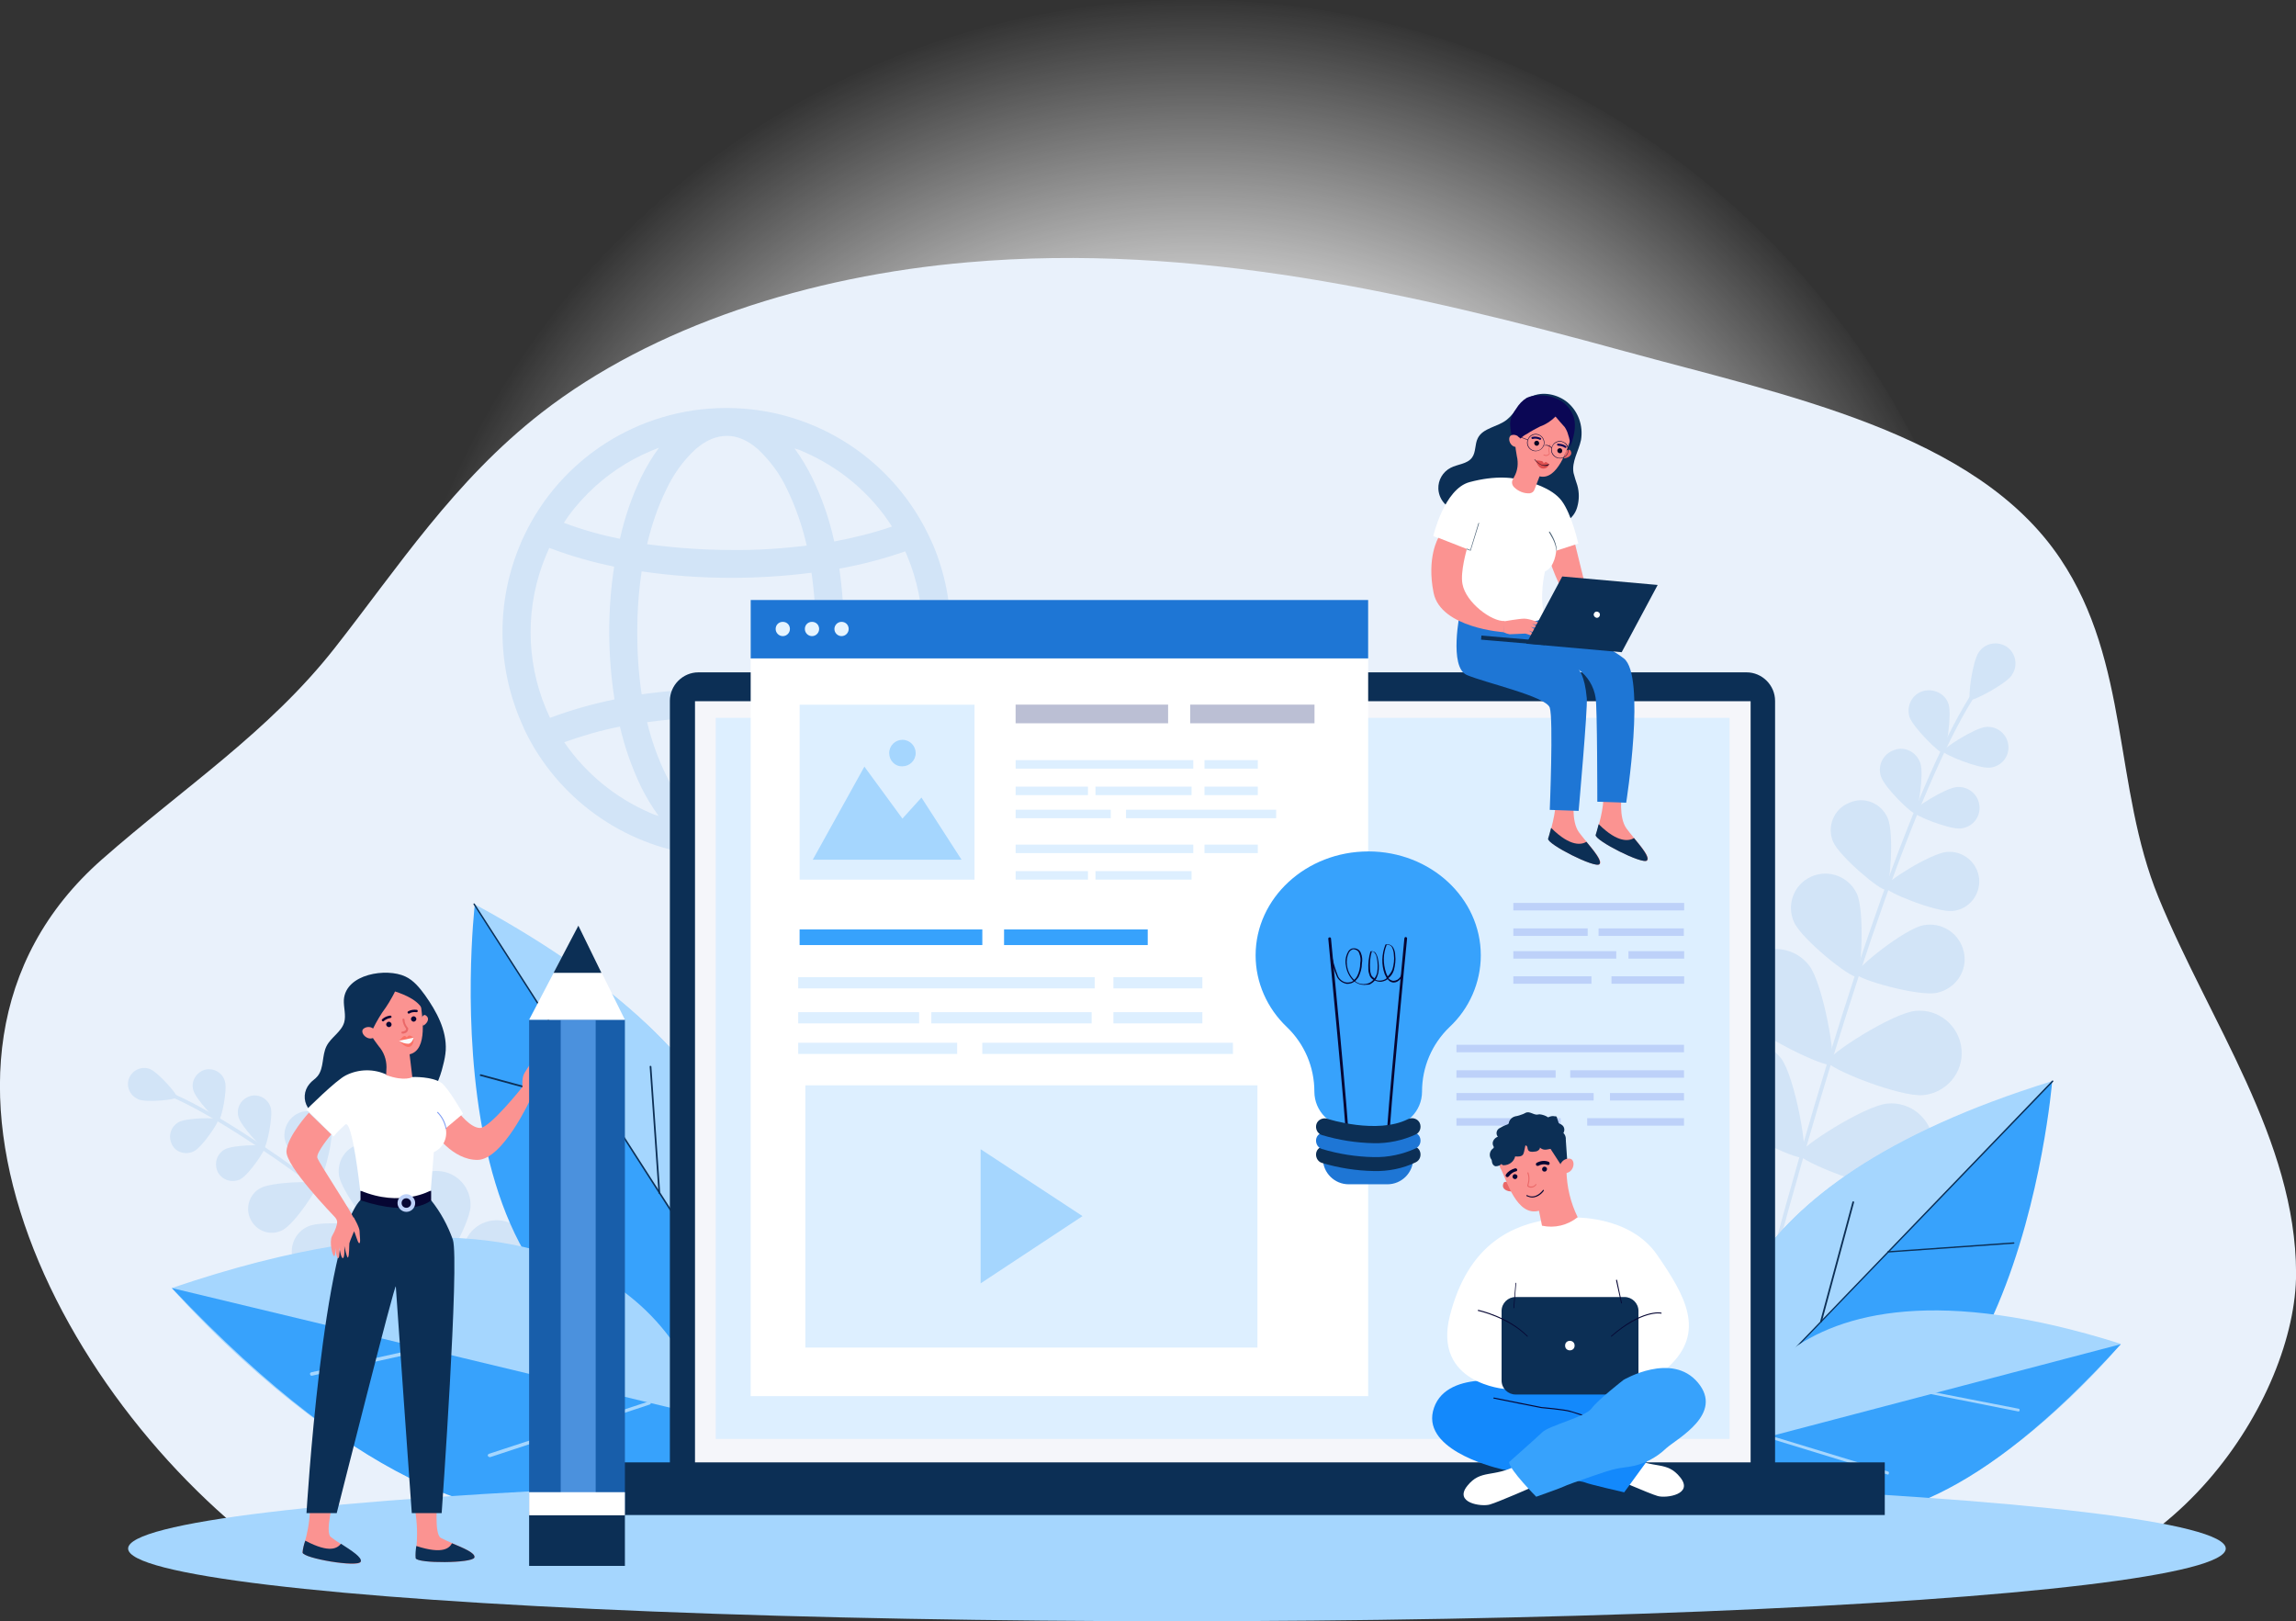 <?xml version="1.0" encoding="utf-8"?>
<!-- Generator: Adobe Illustrator 26.5.1, SVG Export Plug-In . SVG Version: 6.00 Build 0)  -->
<svg version="1.1" id="圖層_1" xmlns="http://www.w3.org/2000/svg" xmlns:xlink="http://www.w3.org/1999/xlink" x="0px" y="0px"
	 viewBox="0 0 676 477.3" style="enable-background:new 0 0 676 477.3;" xml:space="preserve">
<rect x="0" y="0" width="676" height="477.3" fill="#333333" stroke="none"/>
<style type="text/css">
	.st0{fill:url(#light_00000171720876218916223100000008856832088764660115_);}
	.st1{fill:#E9F1FB;}
	.st2{fill:#D2E4F7;}
	.st3{fill:#37A2FC;}
	.st4{fill:#A5D6FE;}
	.st5{fill:#0C2F55;}
	.st6{fill:#F5F6FA;}
	.st7{fill:#DDEFFF;}
	.st8{fill:#FB9391;}
	.st9{fill:#060633;}
	.st10{fill:#FFFFFF;}
	.st11{fill:#FA7267;}
	.st12{fill:#EA6868;}
	.st13{fill:#FAFAFC;}
	.st14{fill:#7C9AF2;}
	.st15{fill:#BDD1F9;}
	.st16{fill:#1E76D5;}
	.st17{fill:#485F73;}
	.st18{fill:#0B0755;}
	.st19{fill:#050521;}
	.st20{fill:#DD4E4E;}
	.st21{fill:#185EAA;}
	.st22{fill:#4B91DD;}
	.st23{fill:#E6F4FF;}
	.st24{fill:#BBBFD4;}
	.st25{fill:#1389FC;}
</style>
<g id="pic_login" transform="translate(-367.119 -220)">
	
		<radialGradient id="light_00000050662979750408514100000012125352063696372613_" cx="814.57" cy="1.263" r="0.5" gradientTransform="matrix(477 0 0 477 -387831.5 -143.999)" gradientUnits="userSpaceOnUse">
		<stop  offset="0" style="stop-color:#FFFFFF"/>
		<stop  offset="0.515" style="stop-color:#FFFFFF"/>
		<stop  offset="1" style="stop-color:#FFFFFF;stop-opacity:0"/>
	</radialGradient>
	
		<circle id="light" style="fill:url(#light_00000050662979750408514100000012125352063696372613_);" cx="718.5" cy="458.5" r="238.5"/>
	<g id="shutterstock_1768400198" transform="translate(215.841 119.425)">
		<path id="Path_10177" class="st1" d="M730.8,569.6c59.4,1,96.6-57.9,96.5-94.2c-0.1-39.2-25.5-74-40.5-110.6
			c-13.3-32.4-8.4-69.1-28.9-99.7C733,227.9,677,217,629.3,203.9c-61.6-16.9-126.5-31.9-193-26.1c-46.8,4-92.8,18.8-125.6,44.3
			c-25.8,20.1-42.2,45.5-60.9,69.3c-19.4,24.7-44.4,41-68.5,62.2c-67.6,59.5-9.3,166.6,58.6,210.7
			C239.9,564.4,730.6,569.6,730.8,569.6L730.8,569.6z"/>
		<g id="Group_62335" transform="translate(638.09 290.098)">
			<path id="Path_10178" class="st2" d="M35.2,181.6L35.2,181.6c-0.4-0.1-0.6-0.4-0.5-0.7l0,0C57.4,97,78.6,37.7,94.2,13.9
				c0.3-0.5,0.6-0.9,0.7-1.1c0.1-0.3,0.5-0.4,0.8-0.3c0.3,0.1,0.4,0.5,0.3,0.8c-0.2,0.4-0.5,0.8-0.8,1.2
				C79.6,38.3,58.5,97.4,35.8,181.1C35.7,181.4,35.4,181.6,35.2,181.6L35.2,181.6z"/>
			<path id="Path_10179" class="st2" d="M105.5,9.3C103.6,12,94,17,93.3,16.5c-0.8-0.5,0.6-11.3,2.5-14c1.8-2.7,5.5-3.4,8.2-1.6
				s3.4,5.5,1.6,8.2C105.5,9.2,105.5,9.2,105.5,9.3L105.5,9.3z"/>
			<path id="Path_10180" class="st2" d="M86.9,17.8c1,3.2-0.7,14.1-1.6,14.4c-0.9,0.3-8.8-7.5-9.9-10.6c-1-3.2,0.7-6.6,3.8-7.6
				S85.9,14.6,86.9,17.8z"/>
			<path id="Path_10181" class="st2" d="M99,36.5c-3.3,0.3-13.6-3.9-13.7-4.8s9.3-6.9,12.6-7.2c3.3-0.3,6.3,2.1,6.6,5.5
				C104.8,33.3,102.4,36.2,99,36.5L99,36.5z"/>
			<path id="Path_10182" class="st2" d="M59.9,73.6c2.3,5.1,1.4,23.7-0.1,24.4S43.7,87.1,41.4,82s-0.1-11.1,5-13.4
				S57.5,68.5,59.9,73.6L59.9,73.6L59.9,73.6z"/>
			<path id="Path_10183" class="st2" d="M83.4,102.8c-5.5,1.1-23.4-4-23.7-5.6S73.9,84,79.4,82.9s10.8,2.4,12,7.9
				S89,101.6,83.4,102.8C83.5,102.8,83.5,102.8,83.4,102.8L83.4,102.8z"/>
			<path id="Path_10184" class="st2" d="M45.9,94.8c4.1,5.5,8,27.9,6.5,29.1s-22.1-8.7-26.3-14.1c-4.1-5.5-3.1-13.3,2.4-17.4
				S41.7,89.3,45.9,94.8L45.9,94.8L45.9,94.8z"/>
			<path id="Path_10185" class="st2" d="M79.5,132.9c-6.8,0.7-28-7.8-28.2-9.8s19-14.3,25.8-15c6.8-0.7,12.9,4.3,13.6,11.2
				S86.3,132.2,79.5,132.9L79.5,132.9z"/>
			<path id="Path_10186" class="st2" d="M37.6,122.1c4.1,5.5,8,27.9,6.5,29.1s-22.1-8.7-26.3-14.1c-4.1-5.5-3.1-13.3,2.4-17.4
				S33.4,116.7,37.6,122.1L37.6,122.1z"/>
			<path id="Path_10187" class="st2" d="M71.2,160.2c-6.8,0.7-28-7.8-28.2-9.8s19-14.3,25.8-15s12.9,4.3,13.6,11.2
				S78,159.5,71.2,160.2L71.2,160.2L71.2,160.2z"/>
			<path id="Path_10188" class="st2" d="M18.7,156.7c5.9,3.5,18.1,22.8,17.1,24.5s-23.8,0.4-29.7-3c-5.9-3.5-7.9-11.1-4.4-17
				S12.8,153.2,18.7,156.7z"/>
			<path id="Path_10189" class="st2" d="M63.9,187.2c-6.7,1.5-28.8-4.2-29.2-6.2s17-16.6,23.7-18.1s13.3,2.7,14.8,9.4
				S70.6,185.7,63.9,187.2L63.9,187.2z"/>
			<path id="Path_10190" class="st2" d="M78.6,35.2c1.1,3.2-0.7,14.4-1.6,14.7s-9-7.6-10-10.8c-1.1-3.2,0.6-6.7,3.9-7.8
				C74,30.1,77.5,31.9,78.6,35.2C78.6,35.1,78.6,35.1,78.6,35.2z"/>
			<path id="Path_10191" class="st2" d="M90.4,54.4c-3.4,0.3-13.8-3.9-13.9-4.9s9.4-7,12.8-7.3s6.4,2.2,6.7,5.6
				C96.3,51.2,93.8,54.1,90.4,54.4L90.4,54.4L90.4,54.4z"/>
			<path id="Path_10192" class="st2" d="M69,51.4c1.9,4.4,0.7,20.4-0.6,21s-13.6-9.7-15.5-14.1s0.2-9.6,4.6-11.4
				C62,44.8,67.1,46.9,69,51.4L69,51.4z"/>
			<path id="Path_10193" class="st2" d="M88,78.7c-4.8,0.4-19.6-5.6-19.8-7s13.4-10,18.2-10.4c4.8-0.4,9,3.1,9.5,7.9
				C96.3,74,92.8,78.3,88,78.7L88,78.7z"/>
		</g>
		<g id="Group_62336" transform="translate(189.003 415.057)">
			<path id="Path_10194" class="st2" d="M126.7,92.6c0.2-0.2,0.3-0.5,0.1-0.7c0,0,0,0-0.1-0.1C74.2,46.2,33.6,16.1,12.5,7.2
				c-0.5-0.2-0.8-0.3-1-0.4S11,6.7,10.8,7S10.7,7.5,11,7.7s0.7,0.3,1.1,0.5c21,8.9,61.5,38.9,114,84.5
				C126.3,92.8,126.6,92.8,126.7,92.6z"/>
			<path id="Path_10195" class="st2" d="M3,9.2c2.4,1,11.1,0.1,11.4-0.6S8.9,1.3,6.5,0.3S1.3,0.5,0.3,2.9s0.2,5.2,2.6,6.2
				C2.9,9.1,3,9.1,3,9.2L3,9.2z"/>
			<path id="Path_10196" class="st2" d="M19.2,6.5c0.7,2.6,6.8,9.1,7.5,8.9s2.6-8.9,1.8-11.5c-0.7-2.6-3.4-4.1-6-3.4
				C20,1.3,18.4,4,19.2,6.5L19.2,6.5z"/>
			<path id="Path_10197" class="st2" d="M19.5,24.4c2.4-1.3,7.4-8.7,7-9.3s-9.3-0.5-11.6,0.8c-2.4,1.3-3.2,4.2-2,6.6
				S17.1,25.7,19.5,24.4C19.4,24.5,19.5,24.5,19.5,24.4L19.5,24.4z"/>
			<path id="Path_10198" class="st2" d="M62.1,31.7c0.7,4.4,9.7,16.4,10.9,16.2s5.9-14.4,5.1-18.9c-0.7-4.4-4.9-7.4-9.4-6.7
				S61.4,27.3,62.1,31.7L62.1,31.7L62.1,31.7z"/>
			<path id="Path_10199" class="st2" d="M59.4,61.6c4.2-1.7,13.8-13.1,13.3-14.3s-15.4-2.5-19.5-0.8c-4.2,1.7-6.1,6.5-4.4,10.6
				S55.3,63.3,59.4,61.6L59.4,61.6z"/>
			<path id="Path_10200" class="st2" d="M80.9,39.6c-0.3,5.5,7.1,22.2,8.7,22.3s10.9-15.6,11.2-21.1c0.3-5.5-3.9-10.2-9.4-10.5
				C85.9,29.9,81.2,34.1,80.9,39.6L80.9,39.6z"/>
			<path id="Path_10201" class="st2" d="M75.5,79.9c4.8-2.6,15.2-17.7,14.4-19.1s-19-1.1-23.9,1.5c-4.8,2.7-6.6,8.7-4,13.6
				S70.6,82.5,75.5,79.9L75.5,79.9z"/>
			<path id="Path_10202" class="st2" d="M98.6,54.1c-0.3,5.5,7.1,22.2,8.7,22.3s10.9-15.6,11.2-21.1c0.3-5.5-3.9-10.2-9.4-10.5
				S98.9,48.6,98.6,54.1L98.6,54.1z"/>
			<path id="Path_10203" class="st2" d="M93.2,94.5c4.8-2.6,15.2-17.7,14.4-19.1s-19-1.1-23.9,1.5c-4.8,2.6-6.7,8.6-4.1,13.5
				S88.4,97.1,93.2,94.5z"/>
			<path id="Path_10204" class="st2" d="M126.6,68.7c-2.4,5-1.9,23.2-0.5,23.9s16-10.3,18.4-15.3s0.3-10.9-4.6-13.3
				C135,61.7,129,63.8,126.6,68.7L126.6,68.7L126.6,68.7z"/>
			<path id="Path_10205" class="st2" d="M110.1,109.2c5.1-2,17.3-15.7,16.7-17.1s-18.8-3.4-23.9-1.5c-5.1,2-7.6,7.8-5.6,12.9
				S105,111.2,110.1,109.2L110.1,109.2z"/>
			<path id="Path_10206" class="st2" d="M32.5,14.4c0.7,2.6,6.9,9.3,7.6,9s2.6-9.1,1.9-11.7c-0.7-2.6-3.4-4.2-6-3.5
				C33.3,9,31.7,11.7,32.5,14.4L32.5,14.4L32.5,14.4z"/>
			<path id="Path_10207" class="st2" d="M33.2,32.6c2.4-1.3,7.5-8.8,7.1-9.5s-9.4-0.5-11.8,0.8s-3.3,4.2-2.1,6.7
				c1.3,2.4,4.2,3.3,6.7,2.1C33.1,32.6,33.1,32.6,33.2,32.6L33.2,32.6z"/>
			<path id="Path_10208" class="st2" d="M46.1,20.9c0.7,3.8,8.7,13.9,9.7,13.7s4.7-12.5,4-16.3c-0.8-3.8-4.5-6.2-8.3-5.5
				C47.9,13.6,45.5,17.2,46.1,20.9L46.1,20.9z"/>
			<path id="Path_10209" class="st2" d="M45.6,47.6c3.4-1.8,10.6-12.5,10.1-13.5S42.4,33.5,39,35.3s-4.7,6.1-2.8,9.5
				C38,48.2,42.3,49.5,45.6,47.6L45.6,47.6z"/>
		</g>
		<g id="Group_62337" transform="translate(289.856 366.567)">
			<path id="Path_10210" class="st3" d="M73.6,129.8c0,0,49.4-63.4-72.4-129.3C1.2,0.5-15.2,142.2,73.6,129.8z"/>
			<path id="Path_10211" class="st4" d="M1.1,0.2l77.3,120.6C87,101.3,95.9,51.5,1.1,0.2L1.1,0.2z"/>
			<path id="Path_10212" class="st5" d="M75.1,116c0.1,0,0.2-0.1,0.3-0.2c0-0.1,0-0.1,0-0.2L1.2,0.1C1.2,0,1,0,0.9,0
				c-0.1,0.1-0.1,0.3,0,0.4L75.1,116C75,115.9,75,116,75.1,116L75.1,116z"/>
			<path id="Path_10213" class="st5" d="M39.7,60.8c0.1,0,0.2-0.1,0.3-0.2c0-0.1-0.1-0.2-0.2-0.3l0,0L3,50.3c-0.1,0-0.2,0-0.3,0.2
				l0,0c0,0.1,0,0.3,0.2,0.3l0,0L39.7,60.8L39.7,60.8L39.7,60.8z"/>
			<path id="Path_10214" class="st5" d="M55.5,85.5C55.6,85.5,55.6,85.5,55.5,85.5c0.2,0,0.3-0.1,0.3-0.2L53.2,48
				c0-0.1-0.1-0.2-0.3-0.2c-0.1,0-0.2,0.1-0.2,0.2l2.6,37.3C55.4,85.4,55.4,85.5,55.5,85.5z"/>
		</g>
		<g id="Group_62338" transform="translate(201.866 464.901)">
			<path id="Path_10215" class="st4" d="M157.4,52.7c0,0-14.2-86.6-157.4-37.8C0,14.9,101.5,133.2,157.4,52.7z"/>
			<path id="Path_10216" class="st3" d="M0,14.9l157.4,37.8C157.4,52.7,116,137.5,0,14.9z"/>
			<path id="Path_10217" class="st4" d="M41.3,40.7L41.3,40.7l36.5-8.1c0.3-0.1,0.5-0.3,0.4-0.6c-0.1-0.3-0.3-0.5-0.6-0.4l-36.5,8.1
				c-0.3,0.1-0.5,0.3-0.4,0.6C40.8,40.6,41,40.8,41.3,40.7L41.3,40.7z"/>
			<path id="Path_10218" class="st4" d="M93.7,64.7L93.7,64.7l47-15.5c0.3-0.1,0.4-0.4,0.3-0.6c-0.1-0.3-0.4-0.4-0.6-0.3l0,0
				l-47,15.4c-0.3,0.1-0.4,0.4-0.4,0.6C93.2,64.5,93.4,64.7,93.7,64.7L93.7,64.7z"/>
		</g>
		<g id="Group_62339" transform="translate(657.273 418.65)">
			<path id="Path_10219" class="st3" d="M4.4,110.2c0,0-35.1-69.9,93.8-109.7C98.2,0.4,86.8,139,4.4,110.2z"/>
			<path id="Path_10220" class="st4" d="M98.3,0.2L1.5,100.7C-3,80.4-2,31.2,98.3,0.2z"/>
			<path id="Path_10221" class="st5" d="M5.6,96.7c-0.1,0-0.2-0.1-0.2-0.2s0-0.1,0.1-0.1L98.2,0.1c0.1-0.1,0.2-0.1,0.3,0
				c0.1,0.1,0.1,0.2,0,0.3l0,0L5.8,96.6C5.7,96.7,5.7,96.7,5.6,96.7z"/>
			<path id="Path_10222" class="st5" d="M49.9,50.7c-0.1,0-0.2-0.1-0.2-0.2c0-0.1,0.1-0.2,0.2-0.2l37-2.6c0.1,0,0.2,0.1,0.2,0.2l0,0
				c0,0.1-0.1,0.2-0.2,0.2L49.9,50.7L49.9,50.7z"/>
			<path id="Path_10223" class="st5" d="M30.1,71.3C30,71.3,30,71.3,30.1,71.3c-0.2,0-0.2-0.2-0.2-0.3l0,0l9.5-35.2
				c0-0.1,0.2-0.2,0.3-0.2s0.2,0.2,0.2,0.3l-9.5,35.2C30.3,71.2,30.2,71.3,30.1,71.3L30.1,71.3z"/>
		</g>
		<g id="Group_62340" transform="translate(659.606 486.432)">
			<path id="Path_10224" class="st4" d="M0,40.4c0,0,9.1-64.5,116.1-30.6C116.1,9.8,42.7,99.2,0,40.4z"/>
			<path id="Path_10225" class="st3" d="M116.1,9.9L0,40.4C0,40.4,32.1,102.7,116.1,9.9z"/>
			<path id="Path_10226" class="st4" d="M85.9,29.7L85.9,29.7l-27.2-5.4c-0.2,0-0.3-0.2-0.3-0.4c0-0.2,0.2-0.3,0.4-0.3l0,0L86,28.9
				c0.2,0,0.3,0.2,0.3,0.5C86.3,29.6,86.1,29.7,85.9,29.7L85.9,29.7z"/>
			<path id="Path_10227" class="st4" d="M47.5,48.3C47.4,48.3,47.4,48.2,47.5,48.3L12.3,37.5C12.1,37.4,12,37.2,12,37
				c0.1-0.2,0.3-0.3,0.5-0.3l0,0l35.1,10.7c0.2,0.1,0.3,0.3,0.2,0.5C47.8,48.2,47.6,48.3,47.5,48.3z"/>
		</g>
		<path id="Path_10228" class="st2" d="M426,261c-0.2-0.4-0.4-0.9-0.6-1.3c-10.6-23.6-34-38.9-59.9-39h-0.7
			c-25.4,0.1-48.5,14.8-59.3,37.8c-0.4,0.8-0.8,1.7-1.1,2.5c-6.9,16.4-6.9,34.9,0,51.4c0.4,1,0.9,2,1.3,3c1.2,2.5,2.5,4.9,4,7.2
			c12.1,18.7,32.8,30.1,55.1,30.2h0.7c25.7-0.1,49-15.1,59.7-38.5c0.3-0.6,0.5-1.2,0.8-1.8C432.9,295.9,432.9,277.4,426,261L426,261
			z M417.6,311c-6.3-2.2-12.7-3.9-19.3-5c1.9-12.6,1.9-25.4,0.1-38c6.6-1.2,13.1-2.9,19.4-5.1c0.2,0.5,0.4,0.9,0.6,1.4
			c6,14.4,6,30.6,0,45C418.2,309.8,417.9,310.4,417.6,311L417.6,311z M338.9,286.7c0-6,0.4-11.9,1.3-17.9c8.8,1.3,17.6,1.9,26.4,1.9
			c7.9,0,15.8-0.5,23.6-1.5c1.7,11.8,1.7,23.7-0.1,35.5c-7.8-1-15.7-1.5-23.6-1.5c-8.8,0-17.6,0.6-26.3,1.8
			C339.3,299,338.9,292.9,338.9,286.7L338.9,286.7z M387.7,233.5c10.7,4.6,19.9,12.2,26.2,22.1c-5.5,1.9-11.2,3.3-17,4.4
			c-1.4-6.5-3.6-12.8-6.5-18.8c-1.5-3-3.2-5.9-5.2-8.6C386,232.8,386.9,233.1,387.7,233.5L387.7,233.5z M374.4,232.8
			c3.6,3.4,6.6,7.4,8.7,12c2.5,5.2,4.4,10.7,5.7,16.4c-7.3,0.9-14.7,1.4-22.1,1.3c-8.3,0-16.6-0.6-24.9-1.7c1.3-5.5,3.1-10.9,5.6-16
			c2.1-4.5,5-8.6,8.7-12c3-2.6,6.1-3.9,9.2-3.9S371.4,230.2,374.4,232.8L374.4,232.8z M324.4,245.8c5.3-5.3,11.5-9.5,18.4-12.4
			c0.8-0.3,1.6-0.7,2.5-1c-2,2.7-3.7,5.6-5.2,8.6c-2.8,5.8-4.9,11.9-6.3,18.2c-5.6-1.1-11.2-2.7-16.5-4.7
			C319.2,251.5,321.7,248.5,324.4,245.8L324.4,245.8z M312,309.2c-6-14.4-6-30.6,0-45c0.3-0.8,0.7-1.5,1-2.3c0.1,0,0.2,0.1,0.3,0.1
			c6.1,2.3,12.4,4.1,18.8,5.4c-2,13-1.9,26.1,0.1,39.1c-6.4,1.3-12.8,3.1-18.9,5.4h-0.1C312.8,311,312.4,310.1,312,309.2L312,309.2z
			 M342.7,339.9c-10.2-4.4-19-11.6-25.3-20.8c5.3-1.9,10.8-3.5,16.4-4.6c1.4,6.1,3.5,12,6.2,17.7c1.5,3,3.2,5.9,5.2,8.6
			C344.4,340.6,343.5,340.3,342.7,339.9L342.7,339.9z M356,340.6c-3.6-3.4-6.6-7.4-8.7-12c-2.4-4.9-4.2-10.1-5.5-15.4
			c8.2-1.1,16.4-1.7,24.7-1.7c7.3,0,14.7,0.4,22,1.3c-1.3,5.5-3.1,10.7-5.6,15.8c-2.1,4.5-5,8.6-8.7,12c-3,2.6-6.1,3.9-9.2,3.9
			S359,343.1,356,340.6L356,340.6z M406,327.5c-5.3,5.3-11.5,9.5-18.4,12.4c-0.8,0.3-1.6,0.7-2.5,1c2-2.7,3.7-5.6,5.2-8.6
			c2.8-5.8,4.9-11.9,6.3-18.2c5.7,1,11.3,2.4,16.8,4.3C411.4,321.6,408.8,324.7,406,327.5L406,327.5z"/>
		<ellipse id="Ellipse_182" class="st4" cx="497.8" cy="556.5" rx="308.8" ry="21.4"/>
		<g id="Group_62341" transform="translate(316.404 298.528)">
			<path id="Path_10229" class="st5" d="M32.1,233.6V8.4c0-4.6,3.8-8.4,8.4-8.4h308.6c4.6,0,8.4,3.8,8.4,8.4v225.2"/>
			<path id="Rectangle_2175" class="st6" d="M39.5,8.5h310.8v231.1H39.5V8.5z"/>
			<path id="Rectangle_2176" class="st5" d="M0,232.6h389.8v15.5H0V232.6z"/>
			<path id="Rectangle_2177" class="st7" d="M45.6,13.4h298.5v212.3H45.6V13.4z"/>
		</g>
		<g id="Group_62347" transform="translate(235.616 386.974)">
			<g id="Group_62346">
				<path id="Path_10230" class="st5" d="M16.9,8c-0.1,2.2,0.7,4.5,0.1,6.6c-0.8,2.8-3.9,4.4-5.2,7c-1.4,2.8-0.7,6.4-2.6,8.8
					c-0.7,0.9-1.7,1.4-2.4,2.3c-1.7,2-1.9,4.8-0.5,7c1.6,2.3,4.7,3.1,7.5,3.1s5.6-0.7,8.4-0.5c2.9,0.1,5.7,1.1,8.5,1
					c4-0.3,7.7-2.2,10.3-5.3c2.5-3.1,4.2-6.8,5.1-10.7c0.4-1.5,0.7-3,0.8-4.5c0.3-5.9-2.7-11.4-6.1-16.2c-1.6-2.2-3.4-4.4-5.8-5.5
					C29.5-1.5,17.4,0.3,16.9,8L16.9,8z"/>
				<g id="Group_62342" transform="translate(37.538 155.274)">
					<path id="Path_10231" class="st8" d="M6.9,0c0,0-1,10,1,11.1c3.7,2,10.5,4,9.9,5.8S1,18.7,0.6,17.1S1.9,10.6,0,1L6.9,0z"/>
					<path id="Path_10232" class="st5" d="M0.7,13.5c-0.2,1.2-0.3,2.4-0.2,3.6c0.5,1.6,16.7,1.5,17.3-0.2c0.4-1.3-3.2-2.8-6.6-4.2
						C10.5,14,8.7,16.1,0.7,13.5z"/>
				</g>
				<g id="Group_62343" transform="translate(4.746 154.812)">
					<path id="Path_10233" class="st8" d="M9.2,0.2c0,0-2.7,9.6-0.9,11.1c3.3,2.6,9.6,5.7,8.8,7.4S0.2,17.6,0,15.9S2.5,9.7,2.2,0
						L9.2,0.2z"/>
					<path id="Path_10234" class="st5" d="M0.8,12.4c-0.4,1.1-0.7,2.3-0.8,3.5c0.2,1.7,16.2,4.4,17.1,2.7c0.6-1.2-2.7-3.3-5.8-5.3
						C10.3,14.5,8.2,16.3,0.8,12.4L0.8,12.4z"/>
				</g>
				<path id="Path_10235" class="st8" d="M50.7,41.1c0,0,3.4,4.6,6.3,4.6s12.5-12.1,12.5-12.1l2.3,3.7c0,0-8.1,17.7-15.5,17.8
					s-13-8.1-12.8-8.5s4.8-5.4,4.8-5.4L50.7,41.1L50.7,41.1z"/>
				<path id="Path_10236" class="st5" d="M42.6,67c2.8,3.5,4.9,7.4,6.4,11.6c2,6.3-3.3,80.5-3.3,80.5h-8.8c0,0-4.7-66.1-4.7-66.7
					c0-2.3-17.4,66.7-17.4,66.7H5.9c0,0,4.8-80.8,15.9-92.2l10.4,0.6L42.6,67z"/>
				<path id="Path_10237" class="st9" d="M42.6,64.2V67c0,0-5.3,5.1-20.8,0v-2.8l13.6-0.9L42.6,64.2z"/>
				<path id="Path_10238" class="st10" d="M37.3,30.7c0,0,5.5-0.2,8.3,1.7c2,1.4,6.4,9.1,6.4,9.1l-5.1,4.3c0.6,2.9-0.8,5.8-3.5,7
					l-0.9,11.3c0,0-8.8,5.1-20.8,0c0,0-2.3-21.2-4.4-19.4c-1.2,1.1-2.4,2.2-3.4,3.5l-8-7.9c0,0,8.7-8.7,11.6-10.1
					c3.8-1.9,8.3-2,12.2-0.1L37.3,30.7z"/>
				<path id="Path_10239" class="st8" d="M13.2,47.6c0,0-4.6,5.4-4.1,6.9s8.7,13.8,9.8,16.2c0.6,1.1,0.9,2.4,0.8,3.7l-4.2,2
					c0,0-0.2-3.3-1.1-4.3S-0.3,56.9,0,52.5s6.6-11.3,6.6-11.3L13.2,47.6z"/>
				<g id="Group_62344" transform="translate(19.956 .412)">
					<path id="Path_10240" class="st8" d="M19.8,12.9c0,0,0.6-1.2,1.2-0.8c1.6,1,0.2,2.7-0.8,3.1L19.8,12.9z"/>
					<path id="Path_10241" class="st8" d="M9,0.6C4.1,1.5,0.8,6.2,1.7,11.1c0.2,1,0.6,2.1,1.1,3C4,16.6,5.5,19,7.2,21.2
						c1.5,1.7,2.3,3.9,2.3,6.2l-0.1,2.3c5.5,2,7.7,0.6,7.7,0.6l-0.8-6.7c5.6-1.3,3.6-11.7,3.3-14.7l0,0c0-0.1,0-0.2,0-0.3
						c-0.6-5-5.1-8.5-10-8C9.4,0.5,9.2,0.6,9,0.6L9,0.6z"/>
					<path id="Path_10242" class="st5" d="M9.3,9.8c-1.5,2-2.7,4.1-3.8,6.3c-0.1,0.2-0.8,2.1-0.5,2.3c-1.5-1-2.8-2.4-3.7-4.1
						C-1.3,9.9,0.1,4.1,4.6,1.4c1-0.6,2.2-1,3.4-1.2c3.2-0.6,6.9,0,9.2,2.5c2.2,2.3,2.6,5.6,3.2,8.6C19.7,8,14.9,6,12,5.1
						c0.1,0-1.7,3.2-1.8,3.3C9.9,8.9,9.6,9.3,9.3,9.8L9.3,9.8z"/>
					<path id="Path_10243" class="st8" d="M5.8,16.3C5.6,16,5.3,15.8,5,15.7c-0.8-0.3-1.8-0.1-2.4,0.5c-1,1.2,1.6,3.9,3.6,2.2
						C6.2,18.4,6.8,17.7,5.8,16.3z"/>
					<path id="Path_10244" class="st9" d="M18.3,13.2c0-0.4-0.4-0.8-0.8-0.8s-0.8,0.4-0.8,0.8s0.4,0.8,0.8,0.8l0,0
						C17.9,14,18.3,13.6,18.3,13.2z"/>
					<path id="Path_10245" class="st9" d="M11,14.8c0-0.4-0.4-0.8-0.8-0.8c-0.4,0-0.8,0.4-0.8,0.8c0,0.4,0.4,0.8,0.8,0.8l0,0
						C10.6,15.6,11,15.3,11,14.8z"/>
					<path id="Path_10246" class="st11" d="M17.5,18.7c0,0-1-0.8-1.4-0.6c-0.3,0.1-0.5,0.3-0.6,0.6c-0.2-0.3-0.4-0.5-0.7-0.5
						c-0.5,0-1.5,1.4-1.5,1.4s1.5,2.1,2.9,1.8C17.7,21.1,17.5,18.8,17.5,18.7L17.5,18.7z"/>
					<path id="Path_10247" class="st9" d="M8.5,13.9c-0.2,0-0.3-0.1-0.4-0.3c0-0.1,0-0.2,0.1-0.3c0.6-0.6,1.5-1,2.4-1.1
						c0.2,0,0.3,0.1,0.4,0.3l0,0c0,0.2-0.1,0.3-0.3,0.4c-0.7,0.1-1.4,0.4-2,0.9C8.7,13.9,8.6,13.9,8.5,13.9L8.5,13.9z"/>
					<path id="Path_10248" class="st9" d="M16,11.6c-0.2,0-0.3-0.2-0.3-0.4c0-0.1,0.1-0.2,0.1-0.2c0.8-0.5,1.7-0.6,2.6-0.5
						c0.2,0,0.3,0.2,0.3,0.4s-0.2,0.3-0.4,0.3l0,0c-0.7-0.1-1.5,0-2.1,0.4C16.2,11.6,16.1,11.6,16,11.6z"/>
					<path id="Path_10249" class="st12" d="M14.8,17.4c0.7-0.1,1.1-0.7,1.1-1.4c0-0.1,0-0.1-0.1-0.2c-0.6-0.7-1-1.5-1-2.4
						c0-0.2-0.1-0.3-0.3-0.3s-0.3,0.1-0.3,0.3l0,0c0.1,1,0.5,1.9,1.1,2.7c0,0.2-0.2,0.7-1.1,0.8c-0.2,0-0.3,0.1-0.3,0.3
						c0,0.2,0.1,0.3,0.3,0.3C14.5,17.5,14.7,17.5,14.8,17.4z"/>
					<path id="Path_10250" class="st13" d="M17.5,18.7l-4.3,0.9c0.8,0.6,1.8,0.9,2.8,0.9C17.1,20.3,17.5,18.7,17.5,18.7z"/>
				</g>
				<g id="Group_62345" transform="translate(13.233 68.215)">
					<path id="Path_10251" class="st8" d="M4.1,0c0,0,3.6,5.1,3.2,6.3s-1.9,4.5-2,5.1s0,3.7-0.4,4.2c-0.3,0.5-1.1-3.4-1.1-3.4
						s0.2,3.4-0.4,3.6c-0.6,0.2-1.1-3.4-1.1-3.4s0.3,3.4-0.3,3.4s-0.9-3.3-0.9-3.3s0.2,2.7-0.3,2.7s-1.5-4.3-0.6-5.9
						c2.1-3.6,1.5-5.6,1.5-5.6L4.1,0z"/>
					<path id="Path_10252" class="st8" d="M6.5,3.7c0,0,1.8,3,1.8,4.2s0.4,3.5-0.1,3.5S7,8.1,6.6,7.9S6.3,6.3,6.3,6.3L6.5,3.7z"/>
				</g>
				<path id="Path_10253" class="st14" d="M46.9,46C46.8,46,46.8,45.9,46.9,46c-0.4-1.9-1.2-3.5-2.5-4.8c-0.1-0.1,0-0.2,0-0.2
					c0.1,0,0.1,0,0.2,0c1.3,1.3,2.2,3,2.5,4.8C47.1,45.9,47,46,46.9,46L46.9,46z"/>
				<path id="Path_10254" class="st15" d="M35.3,70.4c-1.4,0-2.6-1.2-2.6-2.6s1.2-2.6,2.6-2.6s2.6,1.2,2.6,2.6
					C37.9,69.3,36.7,70.4,35.3,70.4z M35.3,66.4c-0.8,0-1.4,0.6-1.4,1.4s0.6,1.4,1.4,1.4c0.8,0,1.4-0.6,1.4-1.4S36,66.4,35.3,66.4z"
					/>
			</g>
			<path id="Path_10255" class="st8" d="M71.1,31.1c0.2-0.3,3-4.3,3-4.3l3.6,5l-4.8,4.3L71.1,31.1z"/>
			<path id="Path_10256" class="st8" d="M69.5,33.6c0,0-0.3-2.7,0.6-4.1s2.7-4.7,3.2-3.6s-1,4.2-0.9,5.1s3.3,3.4-0.6,6.3
				S69.5,33.6,69.5,33.6z"/>
		</g>
		<g id="Group_62350" transform="translate(572.666 216.416)">
			<path id="Path_10257" class="st8" d="M56.1,118.1c0,0-1,6.7,1.4,10c2.4,3.3,7.3,8.1,6.1,9.4s-15.5-5.9-15.1-7.5s2.6-8.1,2.1-12
				L56.1,118.1z"/>
			<path id="Path_10258" class="st5" d="M49.3,126.8c-0.4,1.5-0.7,2.7-0.9,3.2c-0.3,1.6,13.9,8.8,15.1,7.5c0.9-0.9-1.5-3.8-3.8-6.6
				C58.4,131.7,55.1,132.6,49.3,126.8L49.3,126.8z"/>
			<path id="Path_10259" class="st8" d="M42.1,119.2c0,0-1,6.7,1.4,10s7.3,8.1,6.1,9.4s-15.5-5.9-15.1-7.5s2.5-8.1,2.1-12
				L42.1,119.2z"/>
			<path id="Path_10260" class="st5" d="M40.1,2.6c3.2,2.7,4.7,6.9,4,11.1c-0.7,3.3-2.8,6.4-2.2,9.7c0.3,1.2,0.7,2.4,1.1,3.6
				c0.6,2.1,0.6,4.3,0,6.4c-0.4,1.5-1.2,2.7-2.4,3.7c-0.9,0.5-1.8,0.9-2.8,1.1c-2.1,0.6-4.3,0.8-6.5,0.7c-2.2-0.2-4.3-1.2-5.8-2.8
				c-0.9-1.1-1.6-2.7-3-3.2c-0.5-0.2-1-0.2-1.5-0.2c-2-0.2-3.9-0.2-5.9,0.2s-4,1.5-6.1,1.6c-3.7,0.1-6.7-2.7-6.9-6.4
				c-0.1-2.6,1.3-5,3.6-6.2c2.1-1.1,4.9-1.1,6.3-3c1.2-1.6,0.8-3.9,1.7-5.7c1.5-3.1,5.9-3.3,8.6-5.5c2.6-2.1,3.7-5.3,7-6.7
				C32.8-0.8,37.3,0.3,40.1,2.6L40.1,2.6z"/>
			<path id="Path_10261" class="st16" d="M8.5,64.3c0,0-3.4,16.3,2,18.6s23.3,6.3,24.4,9.6s0,30.1,0,30.1l8.5,0.3
				c0,0,2.7-30.3,2.4-33.2c-0.6-6.8-2.4-8.4-2.4-8.4c2.7,2,4.5,5,5,8.3c0.5,2.6,0.5,30.6,0.5,30.6l8.5,0.3c0,0,5.9-37.4-0.7-42.5
				S32.3,65.3,32.3,65.3L8.5,64.3z"/>
			<path id="Path_10262" class="st8" d="M41.9,42.5l3.9,15.9l-6.2,1.5c0,0-4-7-5.4-13.4S41.9,42.5,41.9,42.5L41.9,42.5z"/>
			<path id="Path_10263" class="st10" d="M28.5,26c0,0,6.9,1.6,9.9,5.6s4.9,12.6,4.9,12.6l-6.5,2.1c0,0-0.3,4.8-3.3,6.1
				c0,0-1.9,7.5,0,13.9c0,0-16.1,4.8-26,0L6.7,44.5L0.6,42c0,0,3.2-13.9,10.7-15.9S24.4,24.6,28.5,26z"/>
			<path id="Path_10264" class="st8" d="M2.1,42.5l8.4,3.3c0,0-2,6.8-1.3,10.3c1,5.5,8.6,11.1,12.4,10.9l-0.2,3.3
				c0,0-18.6-1.2-20.7-11.6S2.1,42.5,2.1,42.5L2.1,42.5z"/>
			<path id="Path_10265" class="st17" d="M36.8,46.3C36.7,46.3,36.7,46.2,36.8,46.3c0-2.4-2.1-5.3-2.1-5.4c0,0,0-0.1,0-0.2
				s0.1,0,0.2,0l0,0c0.1,0.1,2.1,3.1,2,5.4C36.9,46.3,36.9,46.3,36.8,46.3L36.8,46.3L36.8,46.3z"/>
			<path id="Path_10266" class="st17" d="M11.6,46.3C11.5,46.3,11.5,46.3,11.6,46.3l-1.1-0.4c-0.1,0-0.1-0.1-0.1-0.1l0.1-0.1l0,0
				l1,0.4l2.4-7.9c0-0.1,0.1-0.1,0.1-0.1l0.1,0.1L11.6,46.3C11.7,46.3,11.6,46.3,11.6,46.3L11.6,46.3z"/>
			<path id="Path_10267" class="st12" d="M39.6,16.9c0,0,1-0.7,1.4-0.1c0.9,1.5-1,2.3-2,2.3L39.6,16.9z"/>
			<path id="Path_10268" class="st8" d="M35.8,1.7C31.2,0.3,26.4,2.9,25,7.5c-0.3,1-0.4,2-0.4,3c-0.1,2.7,0.1,5.3,0.6,7.9
				c0.5,2.1,0.3,4.3-0.8,6.2L24,25.4c-0.4,0.7-0.2,1.6,0.4,2.2c1.2,1.2,2.9,1.9,4.6,1.8c0.7-0.1,1.2-0.5,1.4-1.1l1.5-3.9
				c5.3,1.3,8.2-8.3,9.2-11.1l0,0c0-0.1,0.1-0.2,0.1-0.3c1.7-4.5-0.6-9.4-5-11.1C36.1,1.8,36,1.8,35.8,1.7L35.8,1.7z"/>
			<path id="Path_10269" class="st18" d="M32.1,9.7c-1.4,0.7-2.7,1.4-3.9,2.2c-1.4,0.7-2.6,1.8-3.5,3.1c-0.8-1.5-1.3-3.3-1.4-5
				c-0.1-0.8-0.1-1.6,0.1-2.4c0.3-1.1,0.9-2.1,1.6-3.1c0.8-1.3,1.8-2.4,3.1-3.2C29,0.9,30,0.6,31,0.6c2.3-0.2,4.6,0.2,6.7,1.3
				c2.1,1.1,3.6,3,4.3,5.2c0.8,2.9-0.1,5.9-1.1,8.7c0.1-1.3-0.2-2.5-0.6-3.7c-0.2-0.8-0.6-1.6-1-2.2c-0.9-1-1.8-2-2.7-3.1
				C35.3,8.1,33.8,9.1,32.1,9.7L32.1,9.7z"/>
			<path id="Path_10270" class="st8" d="M26.3,13.7c0-0.3-0.2-0.6-0.4-0.8c-0.6-0.6-1.5-0.9-2.3-0.6c-1.4,0.6-0.4,4,2.1,3.4
				C25.7,15.7,26.4,15.3,26.3,13.7L26.3,13.7z"/>
			<path id="Path_10271" class="st19" d="M38.5,17.2c0.2-0.4,0-0.8-0.3-1c-0.4-0.2-0.8,0-1,0.3c-0.2,0.4,0,0.8,0.3,1l0,0
				C37.9,17.7,38.4,17.6,38.5,17.2z"/>
			<path id="Path_10272" class="st19" d="M31.7,15c0.2-0.4,0-0.8-0.3-1c-0.4-0.2-0.8,0-1,0.3c-0.2,0.4,0,0.8,0.3,1l0,0
				C31,15.5,31.5,15.4,31.7,15z"/>
			<path id="Path_10273" class="st20" d="M34.7,20.9c0,0-0.5-0.6-0.9-0.7c-0.3,0-0.5,0.2-0.7,0.4c0-0.3-0.2-0.5-0.5-0.7
				c-0.6-0.1-1.2-0.2-1.8-0.2c0,0,0.6,2.3,2,2.4C33.6,22.2,34.4,21.8,34.7,20.9L34.7,20.9z"/>
			<path id="Path_10274" class="st19" d="M33.2,21.3c-1.1-0.2-2.1-0.9-2.8-1.8v-0.1h0.1l0,0c0.1,0.1,1.8,2.6,4.1,1.4
				c0.1,0,0.1,0,0.1,0c0,0.1,0,0.1,0,0.1C34.4,21.3,33.8,21.4,33.2,21.3z"/>
			<path id="Path_10275" class="st18" d="M29.7,13.4c-0.2-0.1-0.2-0.3-0.2-0.4c0-0.1,0.1-0.1,0.2-0.2c0.8-0.2,1.7-0.1,2.5,0.3
				c0.2,0.1,0.2,0.3,0.1,0.4c-0.1,0.2-0.3,0.2-0.4,0.1c-0.6-0.3-1.4-0.4-2-0.2C29.9,13.4,29.8,13.4,29.7,13.4L29.7,13.4z"/>
			<path id="Path_10276" class="st18" d="M37.2,15.3C37,15.2,37,15,37.1,14.9s0.1-0.1,0.2-0.1c0.9,0,1.7,0.2,2.4,0.7
				c0.1,0.1,0.2,0.3,0.1,0.4c-0.1,0.1-0.3,0.2-0.4,0.1l0,0c-0.6-0.4-1.3-0.6-2-0.6C37.3,15.4,37.2,15.3,37.2,15.3L37.2,15.3z"/>
			<path id="Path_10277" class="st12" d="M33.8,18.4c-0.3,0-0.5-0.1-0.7-0.2c-0.1,0-0.1-0.1,0-0.2c0,0,0.1-0.1,0.1,0
				c1,0.4,1.4-0.2,1.5-0.3c-0.2-0.9-0.2-1.9,0.2-2.7c0-0.1,0.1-0.1,0.2,0c0,0,0.1,0.1,0,0.1c-0.4,0.8-0.4,1.8-0.2,2.6v0.1
				C34.6,18.2,34.2,18.4,33.8,18.4z"/>
			<path id="Path_10278" class="st8" d="M21.3,70.3c0.6,0.3,1.2,0.5,1.8,0.6c1,0,4-0.2,4.5-0.2s2.9,1,3.4,0.9s-2.3-1.8-2.3-1.8
				s2.6,1.1,2.9,0.7s-2.3-1.8-2.3-1.8s2.6,0.8,2.8,0.4c0.2-0.4-2.4-1.2-2.4-1.2s2.4,0.4,2.5,0s-3.3-1.6-4.8-1.6s-6,0.8-6,0.8
				L21.3,70.3z"/>
			<path id="Path_10279" class="st5" d="M35.3,127.9c-0.4,1.5-0.7,2.7-0.9,3.2c-0.3,1.6,13.9,8.8,15.1,7.5c0.9-0.9-1.5-3.8-3.8-6.6
				C44.4,132.8,41.1,133.7,35.3,127.9L35.3,127.9z"/>
			<g id="Group_62348" transform="translate(14.675 53.884)">
				<path id="Path_10280" class="st5" d="M52,2.5L23.9,0L13.3,19.8l28.1,2.5L52,2.5z"/>
				<path id="Rectangle_2178" class="st5" d="M0.1,17.4L18.9,19l-0.1,1.2L0,18.6L0.1,17.4z"/>
			</g>
			<g id="Group_62349" transform="translate(25.534 11.936)">
				<path id="Path_10281" class="st9" d="M4.1,4.8C2.8,4.2,2.3,2.6,3,1.4c0.6-1.3,2.2-1.8,3.4-1.1C7.4,0.8,8,2,7.7,3.2
					C7.3,4.5,6,5.3,4.6,5C4.4,4.9,4.2,4.9,4.1,4.8z M6.3,0.4C5.1-0.2,3.7,0.3,3.1,1.5S3,4.1,4.2,4.7s2.6,0.1,3.2-1.1
					c0.1-0.2,0.1-0.3,0.2-0.5C7.8,2,7.3,0.9,6.3,0.4L6.3,0.4z"/>
				<path id="Path_10282" class="st9" d="M11.2,6.9c-1.3-0.6-1.8-2.2-1.1-3.4c0.6-1.3,2.2-1.8,3.4-1.1c1.1,0.5,1.6,1.7,1.3,2.9
					c-0.3,1.4-1.7,2.2-3.1,1.8l0,0C11.5,7.1,11.4,7,11.2,6.9L11.2,6.9z M13.4,2.5c-0.2-0.1-0.3-0.1-0.5-0.2C11.6,2,10.3,2.8,10,4.1
					s0.5,2.5,1.8,2.9c1.3,0.3,2.6-0.4,2.9-1.7l0,0C14.9,4.2,14.4,3,13.4,2.5L13.4,2.5z"/>
				<path id="Path_10283" class="st9" d="M0,0.7l0.1-0.1L3,1.7L2.9,1.8L0,0.7z"/>
				<path id="Path_10284" class="st9" d="M7.5,3.5L7.5,3.5C8.4,3,9.4,3.3,10,4.1L9.9,4.2C9.3,3.5,8.4,3.2,7.5,3.5z"/>
			</g>
			<path id="Path_10285" class="st10" d="M47.9,64.8c0.2-0.5,0.7-0.7,1.2-0.5s0.7,0.7,0.5,1.2c-0.2,0.4-0.6,0.7-1.1,0.5
				C48,65.8,47.7,65.3,47.9,64.8z"/>
		</g>
		<g id="Group_62351" transform="translate(307.064 373.106)">
			<path id="Rectangle_2179" class="st21" d="M0,27.7h28.2v145.9H0V27.7z"/>
			<path id="Rectangle_2180" class="st22" d="M9.3,27.7h10.3v146.1H9.3V27.7z"/>
			<path id="Path_10286" class="st10" d="M14.5,0L0,27.7h28.2L14.5,0z"/>
			<path id="Path_10287" class="st5" d="M14.5,0L7.2,13.9h14.1L14.5,0z"/>
			<path id="Rectangle_2181" class="st5" d="M0,172.5h28.2v16H0V172.5z"/>
			<path id="Rectangle_2182" class="st10" d="M0,166.8h28.2v6.8H0V166.8z"/>
		</g>
		<g id="Group_62359" transform="translate(372.299 277.223)">
			<path id="Rectangle_2183" class="st10" d="M0,0h181.8v234.4H0V0z"/>
			<path id="Rectangle_2184" class="st16" d="M0,0h181.8v17.2H0V0z"/>
			<g id="Group_62352" transform="translate(7.352 6.439)">
				<path id="Path_10288" class="st23" d="M0,2.1C0,0.9,0.9,0,2.1,0s2.1,0.9,2.1,2.1c0,1.1-0.9,2.1-2.1,2.1S0,3.2,0,2.1L0,2.1z"/>
				<path id="Path_10289" class="st23" d="M8.6,2.1C8.6,0.9,9.5,0,10.7,0s2.1,0.9,2.1,2.1c0,1.1-0.9,2.1-2.1,2.1S8.6,3.2,8.6,2.1
					L8.6,2.1z"/>
				<path id="Path_10290" class="st23" d="M17.3,2.1C17.3,1,18.2,0,19.4,0s2.1,0.9,2.1,2.1c0,1.1-0.9,2.1-2.1,2.1S17.3,3.2,17.3,2.1
					L17.3,2.1z"/>
			</g>
			<g id="Group_62354" transform="translate(14.408 30.842)">
				<path id="Rectangle_2185" class="st7" d="M0,0h51.5v51.5H0V0z"/>
				<g id="Group_62353" transform="translate(3.871 10.325)">
					<path id="Path_10291" class="st4" d="M0,35.3L15.2,7.9l11.2,15.3L32,17l11.8,18.3H0z"/>
					<path id="Path_10292" class="st4" d="M22.5,3.9c0-2.2,1.8-3.9,3.9-3.9c2.2,0,3.9,1.8,3.9,3.9c0,2.2-1.8,3.9-3.9,3.9l0,0
						C24.2,7.9,22.5,6.1,22.5,3.9z"/>
				</g>
			</g>
			<path id="Rectangle_2186" class="st24" d="M129.4,30.8H166v5.5h-36.6V30.8z"/>
			<path id="Rectangle_2187" class="st24" d="M78,30.8h44.9v5.5H78V30.8z"/>
			<g id="Group_62357" transform="translate(78.008 47.152)">
				<g id="Group_62355">
					<path id="Rectangle_2188" class="st7" d="M0,0h52.3v2.5H0V0z"/>
					<path id="Rectangle_2189" class="st7" d="M55.6,0h15.7v2.5H55.6V0z"/>
					<path id="Rectangle_2190" class="st7" d="M0,7.8h21.3v2.5H0V7.8z"/>
					<path id="Rectangle_2191" class="st7" d="M23.5,7.8h28.3v2.5H23.5V7.8z"/>
					<path id="Rectangle_2192" class="st7" d="M55.6,7.8h15.7v2.5H55.6V7.8z"/>
					<path id="Rectangle_2193" class="st7" d="M0,14.6h28v2.5H0V14.6z"/>
					<path id="Rectangle_2194" class="st7" d="M32.5,14.6h44.2v2.5H32.5V14.6z"/>
				</g>
				<g id="Group_62356" transform="translate(0 24.872)">
					<path id="Rectangle_2195" class="st7" d="M0,0h52.3v2.5H0V0z"/>
					<path id="Rectangle_2196" class="st7" d="M55.6,0h15.7v2.5H55.6V0z"/>
					<path id="Rectangle_2197" class="st7" d="M0,7.8h21.3v2.5H0V7.8z"/>
					<path id="Rectangle_2198" class="st7" d="M23.5,7.8h28.3v2.5H23.5V7.8z"/>
				</g>
			</g>
			<g id="Group_62358" transform="translate(13.99 111.058)">
				<path id="Rectangle_2199" class="st7" d="M0,0h87.3v3.3H0V0z"/>
				<path id="Rectangle_2200" class="st7" d="M92.8,0H119v3.3H92.8V0z"/>
				<path id="Rectangle_2201" class="st7" d="M0,10.3h35.6v3.3H0V10.3z"/>
				<path id="Rectangle_2202" class="st7" d="M39.2,10.3h47.2v3.3H39.2V10.3z"/>
				<path id="Rectangle_2203" class="st7" d="M92.8,10.3H119v3.3H92.8V10.3z"/>
				<path id="Rectangle_2204" class="st7" d="M0,19.3h46.8v3.3H0V19.3z"/>
				<path id="Rectangle_2205" class="st7" d="M54.2,19.3H128v3.3H54.2V19.3z"/>
			</g>
			<path id="Rectangle_2206" class="st7" d="M16.1,142.9h133.1v77.2H16.1V142.9z"/>
			<path id="Path_10293" class="st4" d="M67.7,161.7v39.5l30-19.8L67.7,161.7z"/>
			<path id="Rectangle_2207" class="st3" d="M14.4,97h53.8v4.6H14.4V97z"/>
			<path id="Rectangle_2208" class="st3" d="M74.6,97h42.3v4.6H74.6V97z"/>
		</g>
		<g id="Group_62360" transform="translate(596.84 366.416)">
			<path id="Rectangle_2209" class="st15" d="M0,0h50.3v2.2H0V0z"/>
			<path id="Rectangle_2210" class="st15" d="M0,7.5h21.9v2.2H0V7.5z"/>
			<path id="Rectangle_2211" class="st15" d="M25.1,7.5h25.1v2.2H25.1V7.5z"/>
			<path id="Rectangle_2212" class="st15" d="M0,14.2h30.3v2.2H0V14.2z"/>
			<path id="Rectangle_2213" class="st15" d="M33.9,14.2h16.4v2.2H33.9V14.2z"/>
			<path id="Rectangle_2214" class="st15" d="M0,21.6h23v2.2H0V21.6z"/>
			<path id="Rectangle_2215" class="st15" d="M28.9,21.6h21.4v2.2H28.9V21.6z"/>
		</g>
		<g id="Group_62361" transform="translate(580.092 408.185)">
			<path id="Rectangle_2216" class="st15" d="M0,0h67v2.2H0V0z"/>
			<path id="Rectangle_2217" class="st15" d="M0,7.5h29.2v2.2H0V7.5z"/>
			<path id="Rectangle_2218" class="st15" d="M33.5,7.5H67v2.2H33.5V7.5z"/>
			<path id="Rectangle_2219" class="st15" d="M0,14.2h40.4v2.2H0V14.2z"/>
			<path id="Rectangle_2220" class="st15" d="M45.2,14.2H67v2.2H45.2V14.2z"/>
			<path id="Rectangle_2221" class="st15" d="M0,21.6h30.7v2.2H0V21.6z"/>
			<path id="Rectangle_2222" class="st15" d="M38.5,21.6H67v2.2H38.5V21.6z"/>
		</g>
		<g id="Group_62362" transform="translate(520.961 351.253)">
			<path id="Path_10294" class="st3" d="M66.3,30.6C66.3,13.7,51.5,0,33.2,0S0,13.7,0,30.6c0,8,3.4,15.6,9.2,21.1
				c5.2,5,8.1,11.8,8.1,19c0,5.8,4.7,10.5,10.5,10.5l0,0h10.7c5.8,0,10.5-4.7,10.5-10.5l0,0c0-7.2,2.9-14,8.1-19
				C62.9,46.3,66.3,38.6,66.3,30.6z"/>
			<path id="Path_10295" class="st9" d="M39,85c-0.2,0-0.4-0.2-0.4-0.4c-0.2-3.4,5-56.7,5.2-59c0-0.2,0.2-0.4,0.4-0.4
				s0.4,0.2,0.4,0.4l0,0c-0.1,0.6-5.4,55.5-5.2,58.9C39.4,84.8,39.2,85,39,85L39,85L39,85z"/>
			<path id="Path_10296" class="st9" d="M27,85L27,85c-0.2,0-0.4-0.2-0.4-0.4l0,0c0.2-3.4-5.2-58.3-5.2-58.9c0-0.2,0.1-0.4,0.4-0.4
				c0.2,0,0.4,0.1,0.4,0.4l0,0c0.2,2.3,5.4,55.6,5.2,59C27.4,84.9,27.2,85,27,85z"/>
			<path id="Path_10297" class="st9" d="M32,39.3c-1.1,0-2.1-0.4-2.9-1c-0.6,0.5-1.4,0.7-2.2,0.7c-1.2-0.2-2.3-0.9-2.9-2
				c-0.8-1.8-1.4-3.7-1.8-5.6c0-0.1,0-0.2,0.1-0.3s0.2,0,0.3,0.1v0.1c0.4,1.9,1,3.7,1.7,5.5c0.5,1,1.5,1.7,2.6,1.8
				c0.7,0,1.3-0.1,1.9-0.5l0,0c-1.2-1.2-2-2.8-2.2-4.4c-0.3-1.4-0.1-2.8,0.6-4.1c0.2-0.4,0.6-0.8,1.1-1c1.1-0.3,2.3,0.2,2.7,1.3
				c0.4,1,0.5,2,0.3,3.1c0,1.4-0.4,2.7-1,4c-0.3,0.4-0.6,0.8-1,1.2c1.1,0.9,2.6,1.1,4,0.6c0.5-0.2,1-0.6,1.4-1
				c-0.5-0.3-0.9-0.7-1.1-1.2c-0.2-0.6-0.4-1.2-0.4-1.8c-0.1-1.8,0.1-3.6,0.6-5.3c0-0.1,0.1-0.1,0.1-0.1c0.6-0.1,1.2,0.1,1.5,0.6
				s0.5,1,0.6,1.5c0.3,1.4,0.4,2.9,0.1,4.4c-0.2,0.7-0.4,1.3-0.8,1.9c0.7,0.3,1.5,0.3,2.2,0.1c0.4-0.1,0.8-0.3,1.1-0.6
				c-0.2-0.4-0.4-0.8-0.6-1.2c-1-2.8-0.9-5.8,0.2-8.6c0-0.1,0.1-0.1,0.1-0.1c0.8-0.2,1.7,0.1,2.2,0.9c0.4,0.7,0.6,1.5,0.6,2.2
				c0.2,1.5,0,3-0.4,4.5c-0.3,0.9-0.8,1.7-1.6,2.3c0.3,0.4,0.8,0.7,1.4,0.8c0.4,0,0.8-0.1,1.2-0.3c1-0.6,1.5-1.7,1.3-2.8
				c0-0.1,0.1-0.2,0.2-0.2c0.1,0,0.2,0.1,0.2,0.2l0,0c0.2,1.3-0.4,2.5-1.5,3.2c-0.4,0.3-0.9,0.4-1.4,0.4c-0.7-0.1-1.2-0.4-1.6-1
				c-0.4,0.3-0.8,0.5-1.2,0.6c-0.8,0.3-1.7,0.2-2.6-0.2c-0.4,0.5-1,0.9-1.6,1.2C33,39.2,32.5,39.3,32,39.3L32,39.3z M28.9,28.8
				c-0.2,0-0.3,0-0.5,0.1c-0.4,0.2-0.7,0.5-0.9,0.8c-0.6,1.2-0.8,2.5-0.6,3.8c0.2,1.6,0.9,3.1,2,4.2l0.1,0.1
				c0.4-0.3,0.7-0.7,0.9-1.1c0.6-1.2,0.9-2.5,0.9-3.8c0.2-1,0.1-1.9-0.3-2.9C30.3,29.3,29.7,28.9,28.9,28.8L28.9,28.8z M34.2,29.5
				c-0.5,1.7-0.6,3.4-0.5,5.1c0,0.6,0.1,1.1,0.3,1.7c0.2,0.5,0.6,0.8,1,1.1c0.4-0.6,0.7-1.2,0.8-1.8c0.2-1.4,0.2-2.8-0.1-4.2
				c-0.1-0.5-0.2-0.9-0.5-1.3C34.9,29.6,34.6,29.4,34.2,29.5L34.2,29.5z M38.6,27.5c-1.1,2.6-1.1,5.5-0.2,8.2
				c0.1,0.4,0.3,0.7,0.5,1.1c0.6-0.6,1.1-1.3,1.4-2.1c0.4-1.4,0.6-2.9,0.4-4.3c0-0.7-0.2-1.4-0.5-2.1C39.9,27.7,39.3,27.4,38.6,27.5
				L38.6,27.5z"/>
			<path id="Rectangle_2223" class="st16" d="M19.8,90.4h26.6c0,4.2-3.4,7.6-7.6,7.6l0,0H27.4C23.2,98,19.8,94.6,19.8,90.4
				L19.8,90.4z"/>
			<path id="Path_10298" class="st5" d="M34.8,94.1c-5.2-0.1-10.3-0.9-15.3-2.4c-1.3-0.4-2-1.9-1.6-3.2c0.4-1.3,1.9-2,3.2-1.6
				c0.2,0.1,14.7,4.7,23.8,0.1c1.3-0.6,2.8-0.1,3.4,1.1c0.6,1.3,0.1,2.8-1.1,3.4l0,0C43.3,93.4,39,94.2,34.8,94.1L34.8,94.1z"/>
			<path id="Path_10299" class="st16" d="M34.8,90c-5.2-0.1-10.3-0.9-15.3-2.4c-1.3-0.4-2-1.9-1.6-3.2c0.4-1.3,1.9-2,3.2-1.6
				c0.2,0.1,14.7,4.7,23.8,0.1c1.3-0.6,2.8-0.1,3.4,1.1c0.6,1.3,0.1,2.8-1.1,3.4l0,0C43.3,89.2,39,90.1,34.8,90L34.8,90z"/>
			<path id="Path_10300" class="st5" d="M34.8,85.9c-5.2-0.1-10.3-0.9-15.3-2.4c-1.3-0.4-2-1.9-1.6-3.2c0.4-1.3,1.9-2,3.2-1.6
				c0.2,0.1,14.7,4.7,23.8,0.1c1.3-0.6,2.8-0.1,3.4,1.1c0.6,1.3,0.1,2.8-1.1,3.4l0,0C43.3,85.1,39,86,34.8,85.9L34.8,85.9z"/>
		</g>
		<g id="Group_62363" transform="translate(572.984 428.046)">
			<path id="Path_10301" class="st10" d="M53,107.5c0,0,10.9,4.8,13.4,5.5s10.6-0.5,6.6-5.5s-7.5-2.3-14.9-6.1S53,107.5,53,107.5
				L53,107.5z"/>
			<path id="Path_10302" class="st25" d="M25.4,79.8c0,0-20.8-4.6-24.9,7.2s16.1,17.2,19.9,18.1s12.4,1.6,14.3,2.2S44,108.5,45,109
				s11.5,2.9,11.5,2.9l7.8-10.7l-8.1-6.9l-3.5-12.7L25.4,79.8z"/>
			<path id="Path_10303" class="st10" d="M41.1,31c0,0,16.9-0.9,25.1,11s14.5,22.7,3.3,33s-27,5.2-27,5.2l-20.9,1.3
				c0,0-21.6-1.5-16.4-21.7S23,31.4,41.1,31L41.1,31z"/>
			<path id="Rectangle_2224" class="st5" d="M24.5,54.4h32.1c2.2,0,4.1,1.8,4.1,4.1V79c0,2.2-1.8,4.1-4.1,4.1l0,0H24.5
				c-2.2,0-4.1-1.8-4.1-4.1V58.5C20.4,56.2,22.3,54.4,24.5,54.4z"/>
			<path id="Path_10304" class="st10" d="M30.3,110c0,0-10.9,4.8-13.4,5.5S6.3,115,10.3,110s7.5-2.3,14.8-6.1S30.3,110,30.3,110z"/>
			<path id="Path_10305" class="st9" d="M52.7,66.1C52.6,66.1,52.6,66,52.7,66.1l-0.1-0.2c9-7.9,14.5-7,14.8-6.9
				c0.1,0,0.1,0.1,0.1,0.2c0,0.1-0.1,0.1-0.2,0.1l0,0C67.3,59.2,61.7,58.3,52.7,66.1C52.8,66.1,52.7,66.1,52.7,66.1z"/>
			<path id="Path_10306" class="st9" d="M28,66.1C27.9,66.1,27.9,66.1,28,66.1c-5.7-5.7-14.4-7.6-14.5-7.6s-0.1-0.1-0.1-0.2
				s0.1-0.1,0.2-0.1l0,0c0.1,0,8.8,1.9,14.5,7.7C28.1,66,28.1,66.1,28,66.1C28.1,66.1,28.1,66.1,28,66.1L28,66.1L28,66.1z"/>
			<path id="Path_10307" class="st9" d="M55.6,56.3C55.5,56.3,55.5,56.3,55.6,56.3l-1.5-6.8c0-0.1,0-0.1,0.1-0.2
				c0.1,0,0.1,0,0.2,0.1l1.4,6.7C55.8,56.3,55.7,56.3,55.6,56.3C55.7,56.3,55.7,56.3,55.6,56.3C55.7,56.3,55.7,56.3,55.6,56.3z"/>
			<path id="Path_10308" class="st9" d="M24,57.7L24,57.7c-0.1,0-0.1-0.1-0.1-0.1l0,0l0.6-7.3c0-0.1,0.1-0.1,0.1-0.1
				c0.1,0,0.1,0.1,0.1,0.1l0,0l-0.6,7.3C24.1,57.6,24.1,57.7,24,57.7L24,57.7z"/>
			<path id="Path_10309" class="st12" d="M22.6,20.8c0,0-1.3-0.7-1.6,0c-0.9,1.9,1.3,2.6,2.4,2.5L22.6,20.8z"/>
			<path id="Path_10310" class="st9" d="M49.1,90.8L49.1,90.8c-1-0.2-3.5-1-5.7-1.7c-1.2-0.4-2.3-0.8-2.9-0.9
				c-1.6-0.5-8.3-1.1-8.4-1.1c-0.1,0-12.7-2.5-14-2.8c-0.1,0-0.1-0.1-0.1-0.2s0.1-0.1,0.2-0.1c1.4,0.3,13.9,2.8,14,2.8
				c0.3,0,6.8,0.6,8.4,1.1c0.6,0.2,1.6,0.5,2.9,0.9c2.1,0.7,4.7,1.5,5.7,1.7c0.1,0,0.1,0.1,0.1,0.2C49.2,90.8,49.1,90.8,49.1,90.8
				L49.1,90.8z"/>
			<path id="Path_10311" class="st8" d="M42.8,30.9c-2.1-4.3-3.2-8.9-3.3-13.7c0-1.6-0.1-3.4-0.3-5.5C39,6.2,34.3,1.9,28.8,2.1
				c-5.5,0.2-9.9,4.9-9.7,10.4c0,1.4,0.4,2.8,1,4.1c0.1,0.1,0.1,0.2,0.2,0.3l0,0c1.5,3,4.6,13.9,11.1,12.1l0.9,4.4
				C36,34.2,39.8,33.3,42.8,30.9L42.8,30.9z"/>
			<path id="Path_10312" class="st9" d="M23.7,19.3c-0.2-0.4,0-0.8,0.3-1s0.8,0,1,0.3s0,0.8-0.3,1l0,0
				C24.3,19.8,23.9,19.6,23.7,19.3z"/>
			<path id="Path_10313" class="st9" d="M32.4,17.1c-0.2-0.4,0-0.8,0.3-1c0.4-0.2,0.8,0,1,0.3s0,0.8-0.3,1l0,0
				C33,17.6,32.5,17.4,32.4,17.1z"/>
			<path id="Path_10314" class="st9" d="M29.4,25.1c-0.6,0-1.1-0.2-1.6-0.4c-0.1,0-0.1-0.1-0.1-0.2s0.1-0.1,0.2-0.1
				c2.6,1.4,4.6-1.4,4.7-1.5s0.2-0.1,0.2,0c0.1,0.1,0.1,0.2,0,0.2C32.9,23.1,31.5,25.1,29.4,25.1z"/>
			<path id="Path_10315" class="st5" d="M39.3,8.1l0.5,7.2L38,15.7l-4.8-7.4L39.3,8.1z"/>
			<path id="Path_10316" class="st8" d="M37.7,15.7c0-0.4,0.1-0.7,0.4-1c0.6-0.8,1.6-1.2,2.6-1c1.7,0.6,0.9,4.6-2.1,4.2
				C38.6,17.9,37.7,17.6,37.7,15.7z"/>
			<path id="Path_10317" class="st12" d="M29.1,22.2c-0.2,0-0.4,0-0.6-0.1c-0.2,0-0.4-0.2-0.5-0.3c-0.1-0.2,0-0.5,0.1-0.8
				c0.3-1,0.3-2.1-0.1-3.1c0-0.1,0-0.2,0.1-0.2s0.2,0,0.2,0.1l0,0c0.4,1,0.4,2.2,0.1,3.3c-0.1,0.3-0.1,0.4-0.1,0.5
				c0.1,0.1,0.2,0.2,0.3,0.2c0.6,0.2,1.4,0,1.8-0.6c0.1-0.1,0.2-0.1,0.2,0c0.1,0,0.1,0.1,0,0.2C30.2,21.9,29.7,22.2,29.1,22.2z"/>
			<path id="Path_10318" class="st9" d="M31,15.8c-0.3,0-0.5-0.2-0.5-0.5c0-0.2,0.1-0.3,0.2-0.4c1.1-0.6,2.4-0.8,3.6-0.3
				c0.2,0.1,0.3,0.4,0.2,0.7c-0.1,0.2-0.4,0.3-0.6,0.2c-0.9-0.3-1.9-0.2-2.7,0.3C31.1,15.7,31.1,15.8,31,15.8z"/>
			<path id="Path_10319" class="st9" d="M22.1,19.1c-0.3,0-0.5-0.2-0.5-0.5c0-0.1,0-0.2,0.1-0.3c0.6-0.9,1.6-1.5,2.7-1.8
				c0.3,0,0.5,0.1,0.6,0.4c0,0.3-0.1,0.5-0.4,0.5c-0.8,0.2-1.5,0.7-2,1.4C22.4,19,22.3,19.1,22.1,19.1L22.1,19.1z"/>
			<path id="Path_10320" class="st5" d="M38.6,6.1c0.5-0.8,0.3-1.9-0.5-2.4c-0.1-0.1-0.2-0.1-0.3-0.2c-0.1,0-0.3-0.1-0.4-0.2
				c-0.2-0.1-0.3-0.3-0.3-0.5l-0.4-1.2c0-0.3-0.3-0.5-0.6-0.4c-0.7-0.2-1.4,0-2,0.3c-0.7-0.5-1.6-0.8-2.5-0.9
				c-0.3,0-0.6,0.1-0.8,0.1c-1.1,0-2.1-1-3.2-0.6c-0.3,0.1-0.5,0.3-0.8,0.4c-0.8,0.3-1.6,0.6-2.4,0.7c-0.8,0.2-1.5,0.8-1.8,1.6
				c0,0.2-0.1,0.4-0.1,0.5c-0.1,0.1-0.2,0.2-0.4,0.3c-0.9,0.3-1.7,0.7-2.5,1.2c-0.8,0.6-0.9,1.7-0.3,2.4l0,0c-0.6,0.2-1,0.6-1.3,1.1
				c-0.3,0.5-0.3,1.2,0,1.7c0.1,0.1,0.1,0.2,0.1,0.3c0,0.2-0.2,0.4-0.4,0.5c-0.8,0.7-1,1.9-0.5,2.8c0.1,0.2,0.3,0.4,0.3,0.6
				c0,0.2,0.1,0.4,0.1,0.6c0.1,0.5,0.5,1,1,1.1c0.7,0,1.3-0.2,1.8-0.7c0,0.2,0.3,0.4,0.6,0.4c1.6,0,3-1,3.4-2.6
				c0.9,0.1,2,0.1,2.4-0.7c0.1-0.2,0.1-0.4,0.2-0.6l0.4-1.9c0.3-0.1,0.5,0.2,0.6,0.5c0,0.3,0.1,0.5,0.2,0.8c0.3,0.6,1.2,0.6,1.8,0.5
				c0.4,0,0.8-0.1,1.1-0.3c0.3-0.2,0.6-0.5,0.6-0.9c0.5,0.5,1.2,0.7,1.9,0.6c1.7-0.2,3.2-0.8,4.7-1.7c0.5-0.3,0.9-0.5,1-1.1
				C39.4,7.3,39.1,6.6,38.6,6.1L38.6,6.1z"/>
			<path id="Path_10321" class="st3" d="M56.3,78.8c0,0,14.2-8.4,21.9,0.8s-6,16.4-9.3,19.3c-3,2.9-6.9,4.9-11.1,5.5
				c-4.1,0.5-5.3,0.9-10,2.5s-8.6,3-9.1,3.3s-8.1,3-8.1,3s-7.8-7.8-8-10.2c0,0,7.7-6.8,9.8-8.8s12.7-4.5,14.5-7S56.3,78.8,56.3,78.8
				L56.3,78.8z"/>
			<circle id="Ellipse_183" class="st10" cx="40.5" cy="68.7" r="1.4"/>
		</g>
	</g>
</g>
</svg>
